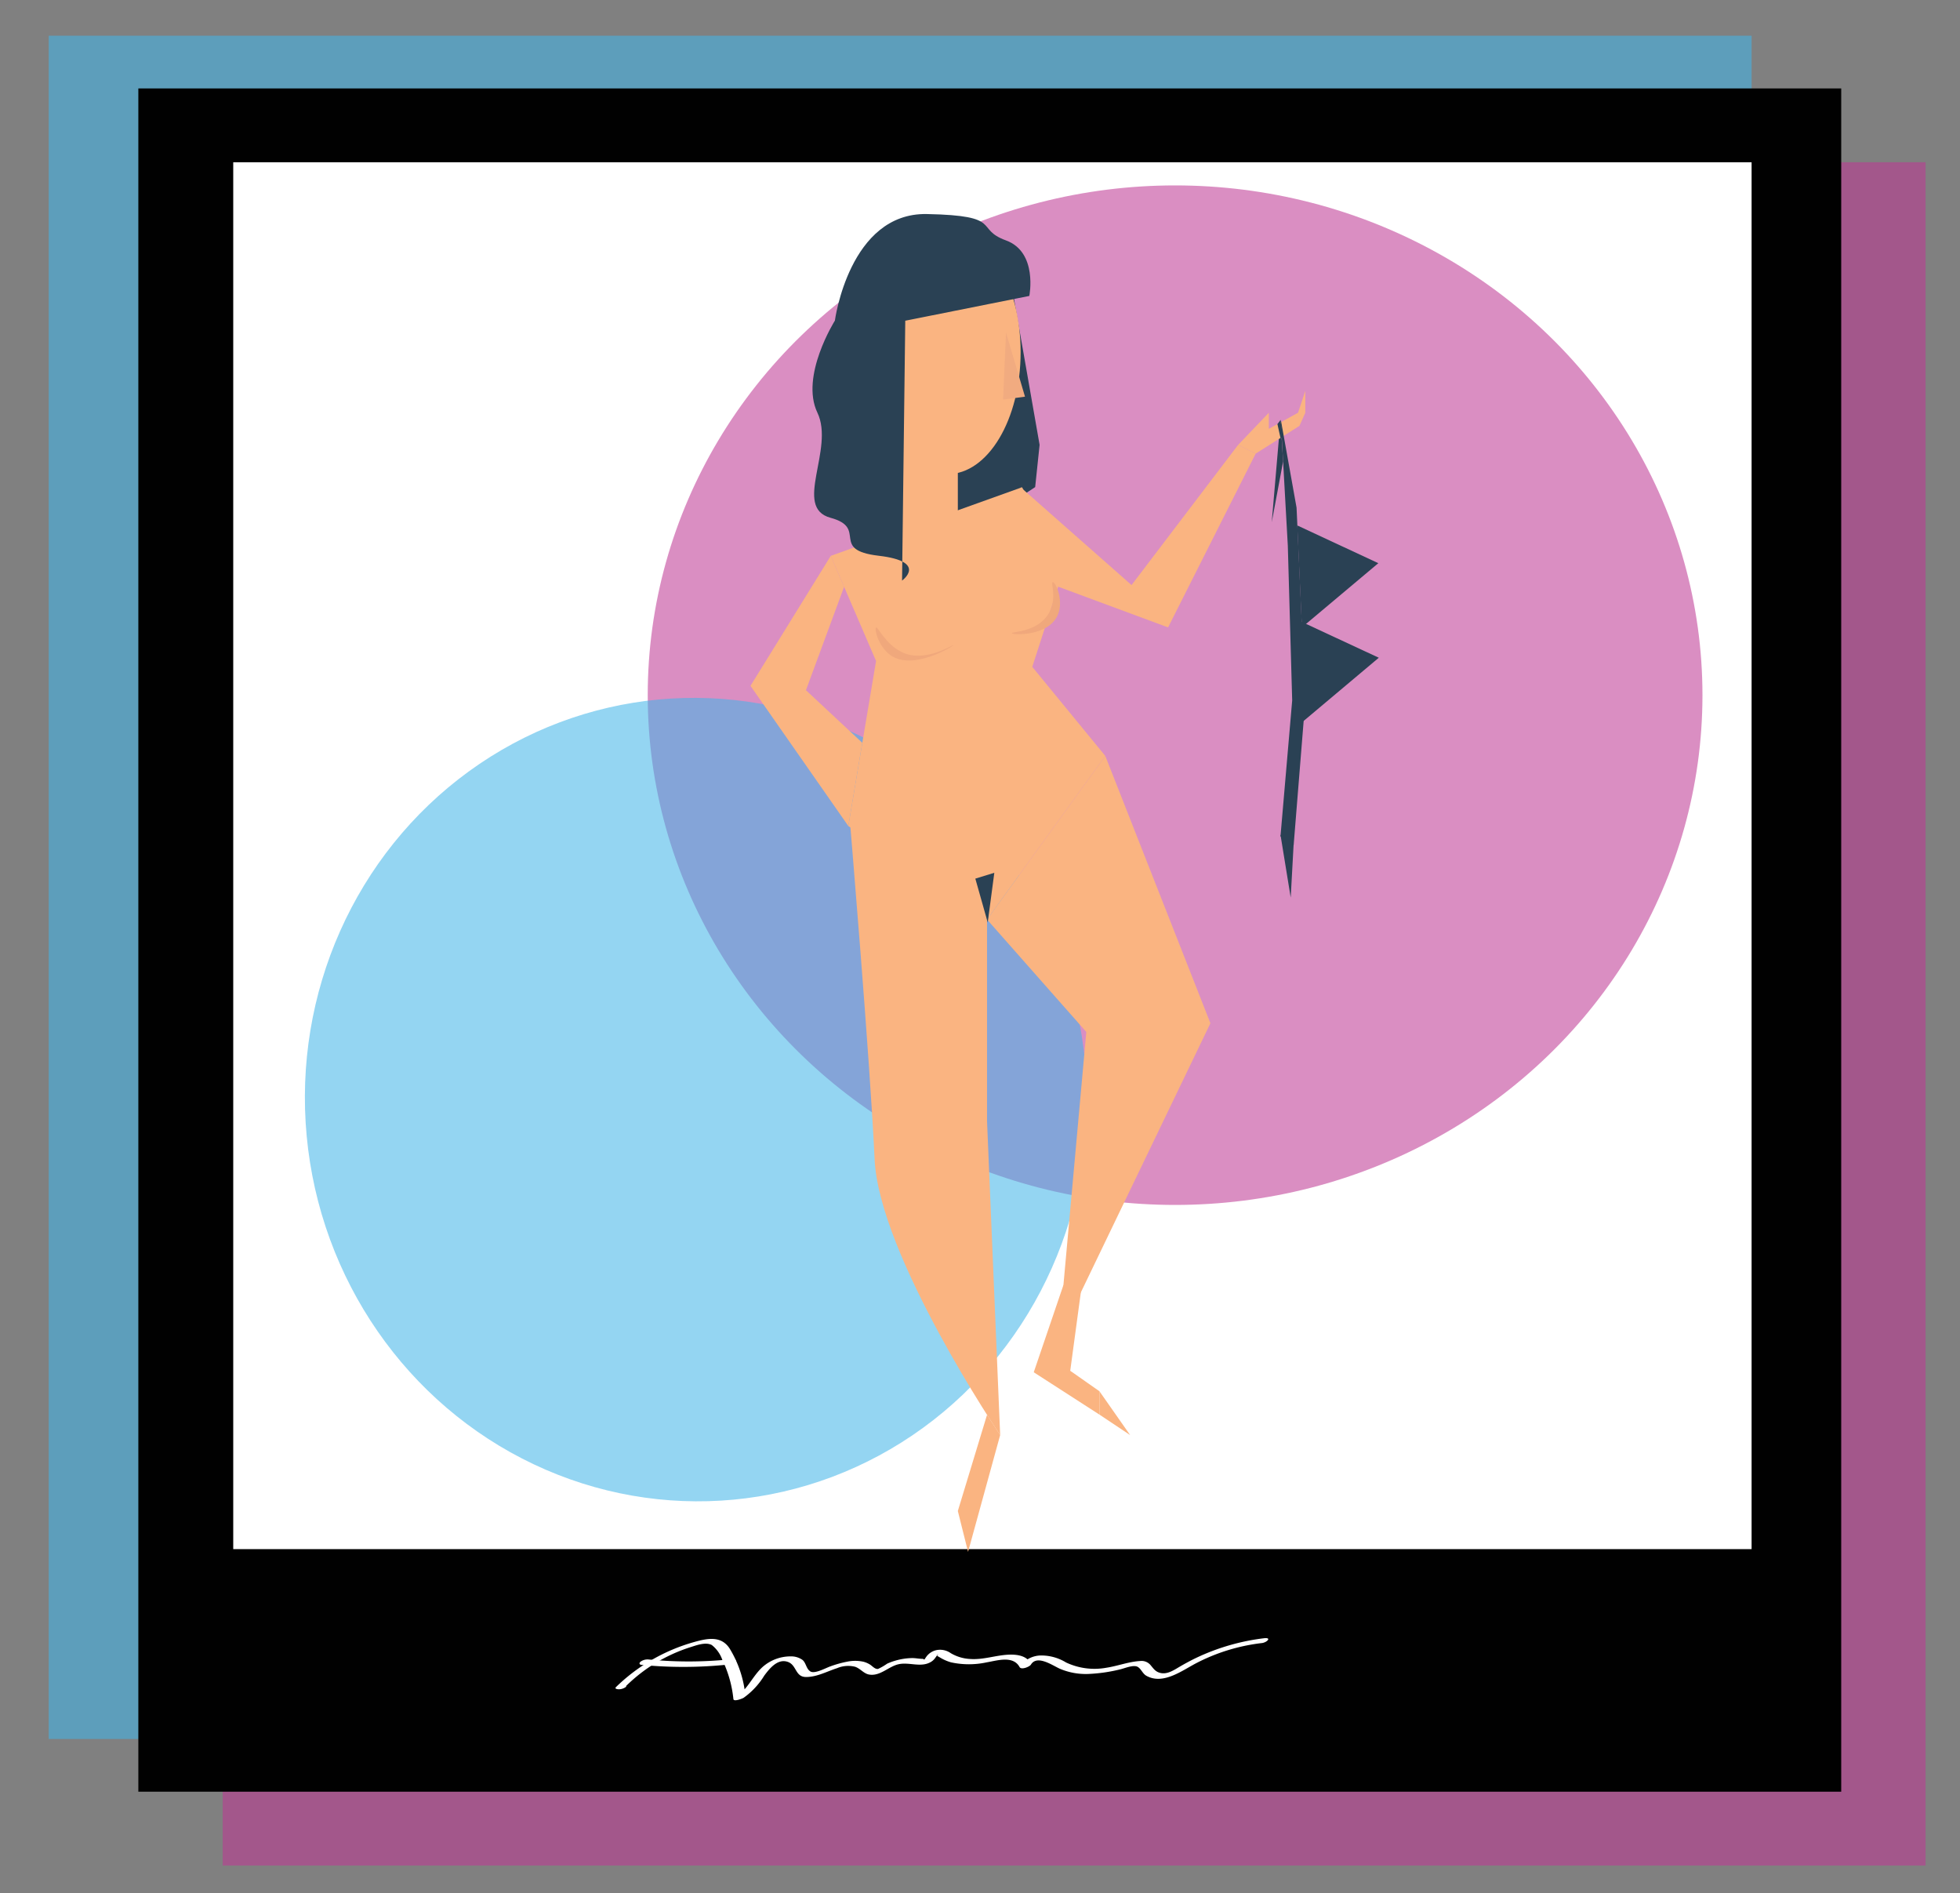 <svg id="Layer_1" data-name="Layer 1" xmlns="http://www.w3.org/2000/svg" width="371.77" height="359" viewBox="0 0 371.77 359"><rect x="0" y="0" width="371.77" height="359" fill="#808080" stroke="none"/><defs><style>.cls-1{fill:#be3894;}.cls-1,.cls-2{opacity:0.57;}.cls-2{fill:#43b5e8;}.cls-3{fill:#010101;}.cls-4{fill:#fff;}.cls-5{fill:#2a4154;}.cls-6{fill:#fab481;}.cls-7{fill:#f1ab80;}.cls-8{fill:#f0a87c;}</style></defs><title>skin8</title><rect class="cls-1" x="42.24" y="30.77" width="323" height="323"/><rect class="cls-2" x="9.24" y="6.77" width="323" height="323"/><rect class="cls-3" x="26.24" y="16.77" width="323" height="323"/><rect class="cls-4" x="44.24" y="30.77" width="288" height="263"/><path class="cls-4" d="M118.72,319.76A30.62,30.62,0,0,1,131,312.35c1.16-.36,2.83-1,4-.4a6.1,6.1,0,0,1,2,2.8,22.25,22.25,0,0,1,2.11,7.45c.06.57,1.7-.09,1.93-.23a14.35,14.35,0,0,0,3.91-4.19c1-1.35,2.55-3.32,4.5-2.62,1.69.61,1.36,2.85,3.43,2.86s4-1.07,5.88-1.67a5.43,5.43,0,0,1,3.44-.27c1,.34,1.61,1.28,2.63,1.47,2.06.38,3.67-1.48,5.52-1.93,2-.5,4.2.64,6.1-.39a2.52,2.52,0,0,0,.82-.67c.14-.16.24-.34.37-.5l.09-.13c.21-.3.25-.32.11-.08l-.08.16.5.29c.17.1.33.2.51.29a8.44,8.44,0,0,0,1.62.65,15.93,15.93,0,0,0,6.77,0c1.94-.32,5-1.35,6.23.89.32.6,1.91-.05,2.16-.47,1.17-1.89,4.06.15,5.45.78a12.56,12.56,0,0,0,5.51,1,30.52,30.52,0,0,0,5.93-.86c.85-.19,2.52-.93,3.34-.49.66.36.94,1.29,1.65,1.69,3.14,1.78,6.73-.94,9.39-2.34a36,36,0,0,1,12.56-3.86c.93-.12,1.91-1.09.38-.91a41.57,41.57,0,0,0-12.82,3.7c-1.07.51-2.12,1.08-3.15,1.68s-2.34,1.53-3.69,1.2c-.94-.23-1.27-.78-1.86-1.48a2.23,2.23,0,0,0-2-.78c-2.13.12-4.25.95-6.36,1.27a12.61,12.61,0,0,1-7.68-1,9,9,0,0,0-4.87-1.32,5,5,0,0,0-3.89,2.09l2.17-.47c-.86-1.62-2.72-1.85-4.39-1.77-2.44.13-4.77,1-7.24.81a8,8,0,0,1-3.64-1.1,3.52,3.52,0,0,0-2.7-.58,3.21,3.21,0,0,0-2,1.35c-.09.11-.27.46-.38.5.19-.07-.24-.19-.24-.19-.68,0-1.36-.16-2.05-.15a12,12,0,0,0-3.14.49,11.1,11.1,0,0,0-1.55.57,11.33,11.33,0,0,1-1.73,1c-.6.08-1.09-.56-1.55-.84a4.42,4.42,0,0,0-1.29-.54,7.41,7.41,0,0,0-3,0,20.36,20.36,0,0,0-3.25.91c-.83.29-2.91,1.45-3.74.95s-.81-1.68-1.56-2.23a3.75,3.75,0,0,0-2.21-.63,8,8,0,0,0-5.38,2.08c-1.89,1.76-2.84,4.33-5.11,5.7l1.93-.23a20.9,20.9,0,0,0-3-9.05c-1.62-2.48-4.25-1.91-6.73-1.22a34.61,34.61,0,0,0-14.81,8.53c-.37.36.32.43.53.43a2.26,2.26,0,0,0,1.45-.54Z"/><path class="cls-4" d="M121.68,315.72a81.79,81.79,0,0,0,16.63-.08c.32,0,1.19-.25,1.26-.66s-.66-.35-.9-.33a76.92,76.92,0,0,1-15.62.05,2.23,2.23,0,0,0-1.54.41c-.31.26-.29.56.17.61Z"/><ellipse class="cls-1" cx="222.89" cy="131.83" rx="100.03" ry="96.67"/><ellipse class="cls-2" cx="132" cy="208.53" rx="74.16" ry="76.2" transform="translate(-18.86 13.21) rotate(-5.35)"/><polygon class="cls-5" points="242.88 79.66 241.22 99.04 243.38 87.5 242.88 79.66"/><path class="cls-5" d="M197.19,84.36l-5-28.52L184.45,55l-6.1,35.72V104c0,.28,18-11.63,18-11.63Z"/><ellipse class="cls-6" cx="179.74" cy="66.78" rx="13.85" ry="23.13"/><rect class="cls-6" x="169.77" y="78.27" width="11.91" height="23.26"/><polygon class="cls-6" points="193.86 92.4 157.58 105.41 166.17 125.35 160.91 156.65 187.22 174.37 209.65 143.35 195.8 126.46 201.89 107.63 193.86 92.4"/><polyline class="cls-6" points="157.58 105.41 142.35 130.06 160.91 156.65 163.56 140.86 152.87 130.89 160.11 111.28"/><polyline class="cls-6" points="193.59 92.4 214.63 110.95 234.85 84.36 238.17 86.03 221.56 118.98 200.72 111.26"/><polygon class="cls-6" points="234.85 84.36 240.67 78.27 240.67 81.32 246.21 78.27 247.59 74.12 247.59 78.27 246.48 80.76 238.17 86.03 234.85 84.36"/><path class="cls-6" d="M187.22,174.37v38.22l2.49,59.55s-23-34.07-23.82-52.35-4.73-64.68-4.73-64.68Z"/><polyline class="cls-6" points="187.22 174.37 206.05 195.7 200.79 253.86 229.59 194.04 209.65 143.35"/><polygon class="cls-6" points="187.22 268.3 181.68 286.54 183.62 294.29 189.71 272.14 187.22 268.3"/><polygon class="cls-6" points="205.01 245.08 203 259.95 208.54 263.83 208.54 268.26 196.08 260.23 201.71 243.69 205.01 245.08"/><polygon class="cls-6" points="208.54 263.83 214.36 272.14 208.54 268.26 208.54 263.83"/><polygon class="cls-5" points="185 166.62 188.6 165.51 187.35 174.93 185 166.62"/><path class="cls-5" d="M171.71,60.82l21.53-4.3,2-.4s1.66-8.31-4.43-10.53-.28-4.71-15-5-17.45,20.21-17.45,20.21-6.64,10.53-3.32,17.45-4.71,18,2.49,19.94-.28,6.1,9.14,7.2,4.43,4.71,4.43,4.71Z"/><polyline class="cls-7" points="190.82 63.04 190.93 63.43 194.42 75.22 190.26 75.78"/><polygon class="cls-5" points="244.27 103.47 242.93 79.52 245.93 96.27 247 119.91 247.59 132.83 245.38 160.25 242.88 158.59 245.1 132.83 244.27 103.47"/><polygon class="cls-5" points="261.44 106.8 246.94 118.98 246.06 99.64 261.44 106.8"/><polyline class="cls-5" points="246.15 117.58 261.53 124.73 247.03 136.92"/><polygon class="cls-5" points="245.38 159.97 244.82 170.22 242.88 158.31 245.38 159.97"/><polygon class="cls-5" points="242.88 83.05 242.3 80.42 242.88 79.66 243.38 83.05 242.88 83.05"/><path class="cls-8" d="M199.68,110.4c.49-.06,2,3.06,1.11,5.81-1.51,4.55-8.72,4.22-8.87,3.88s5.21-.11,7.2-4.15C200.5,113.15,199.23,110.45,199.68,110.4Z"/><path class="cls-8" d="M166.17,119c-.35.21.35,3.54,2.77,5.27,4.26,3,11.94-1.78,11.91-1.94s-5.35,3.43-9.7,1.38C167.83,122.12,166.53,118.76,166.17,119Z"/></svg>
